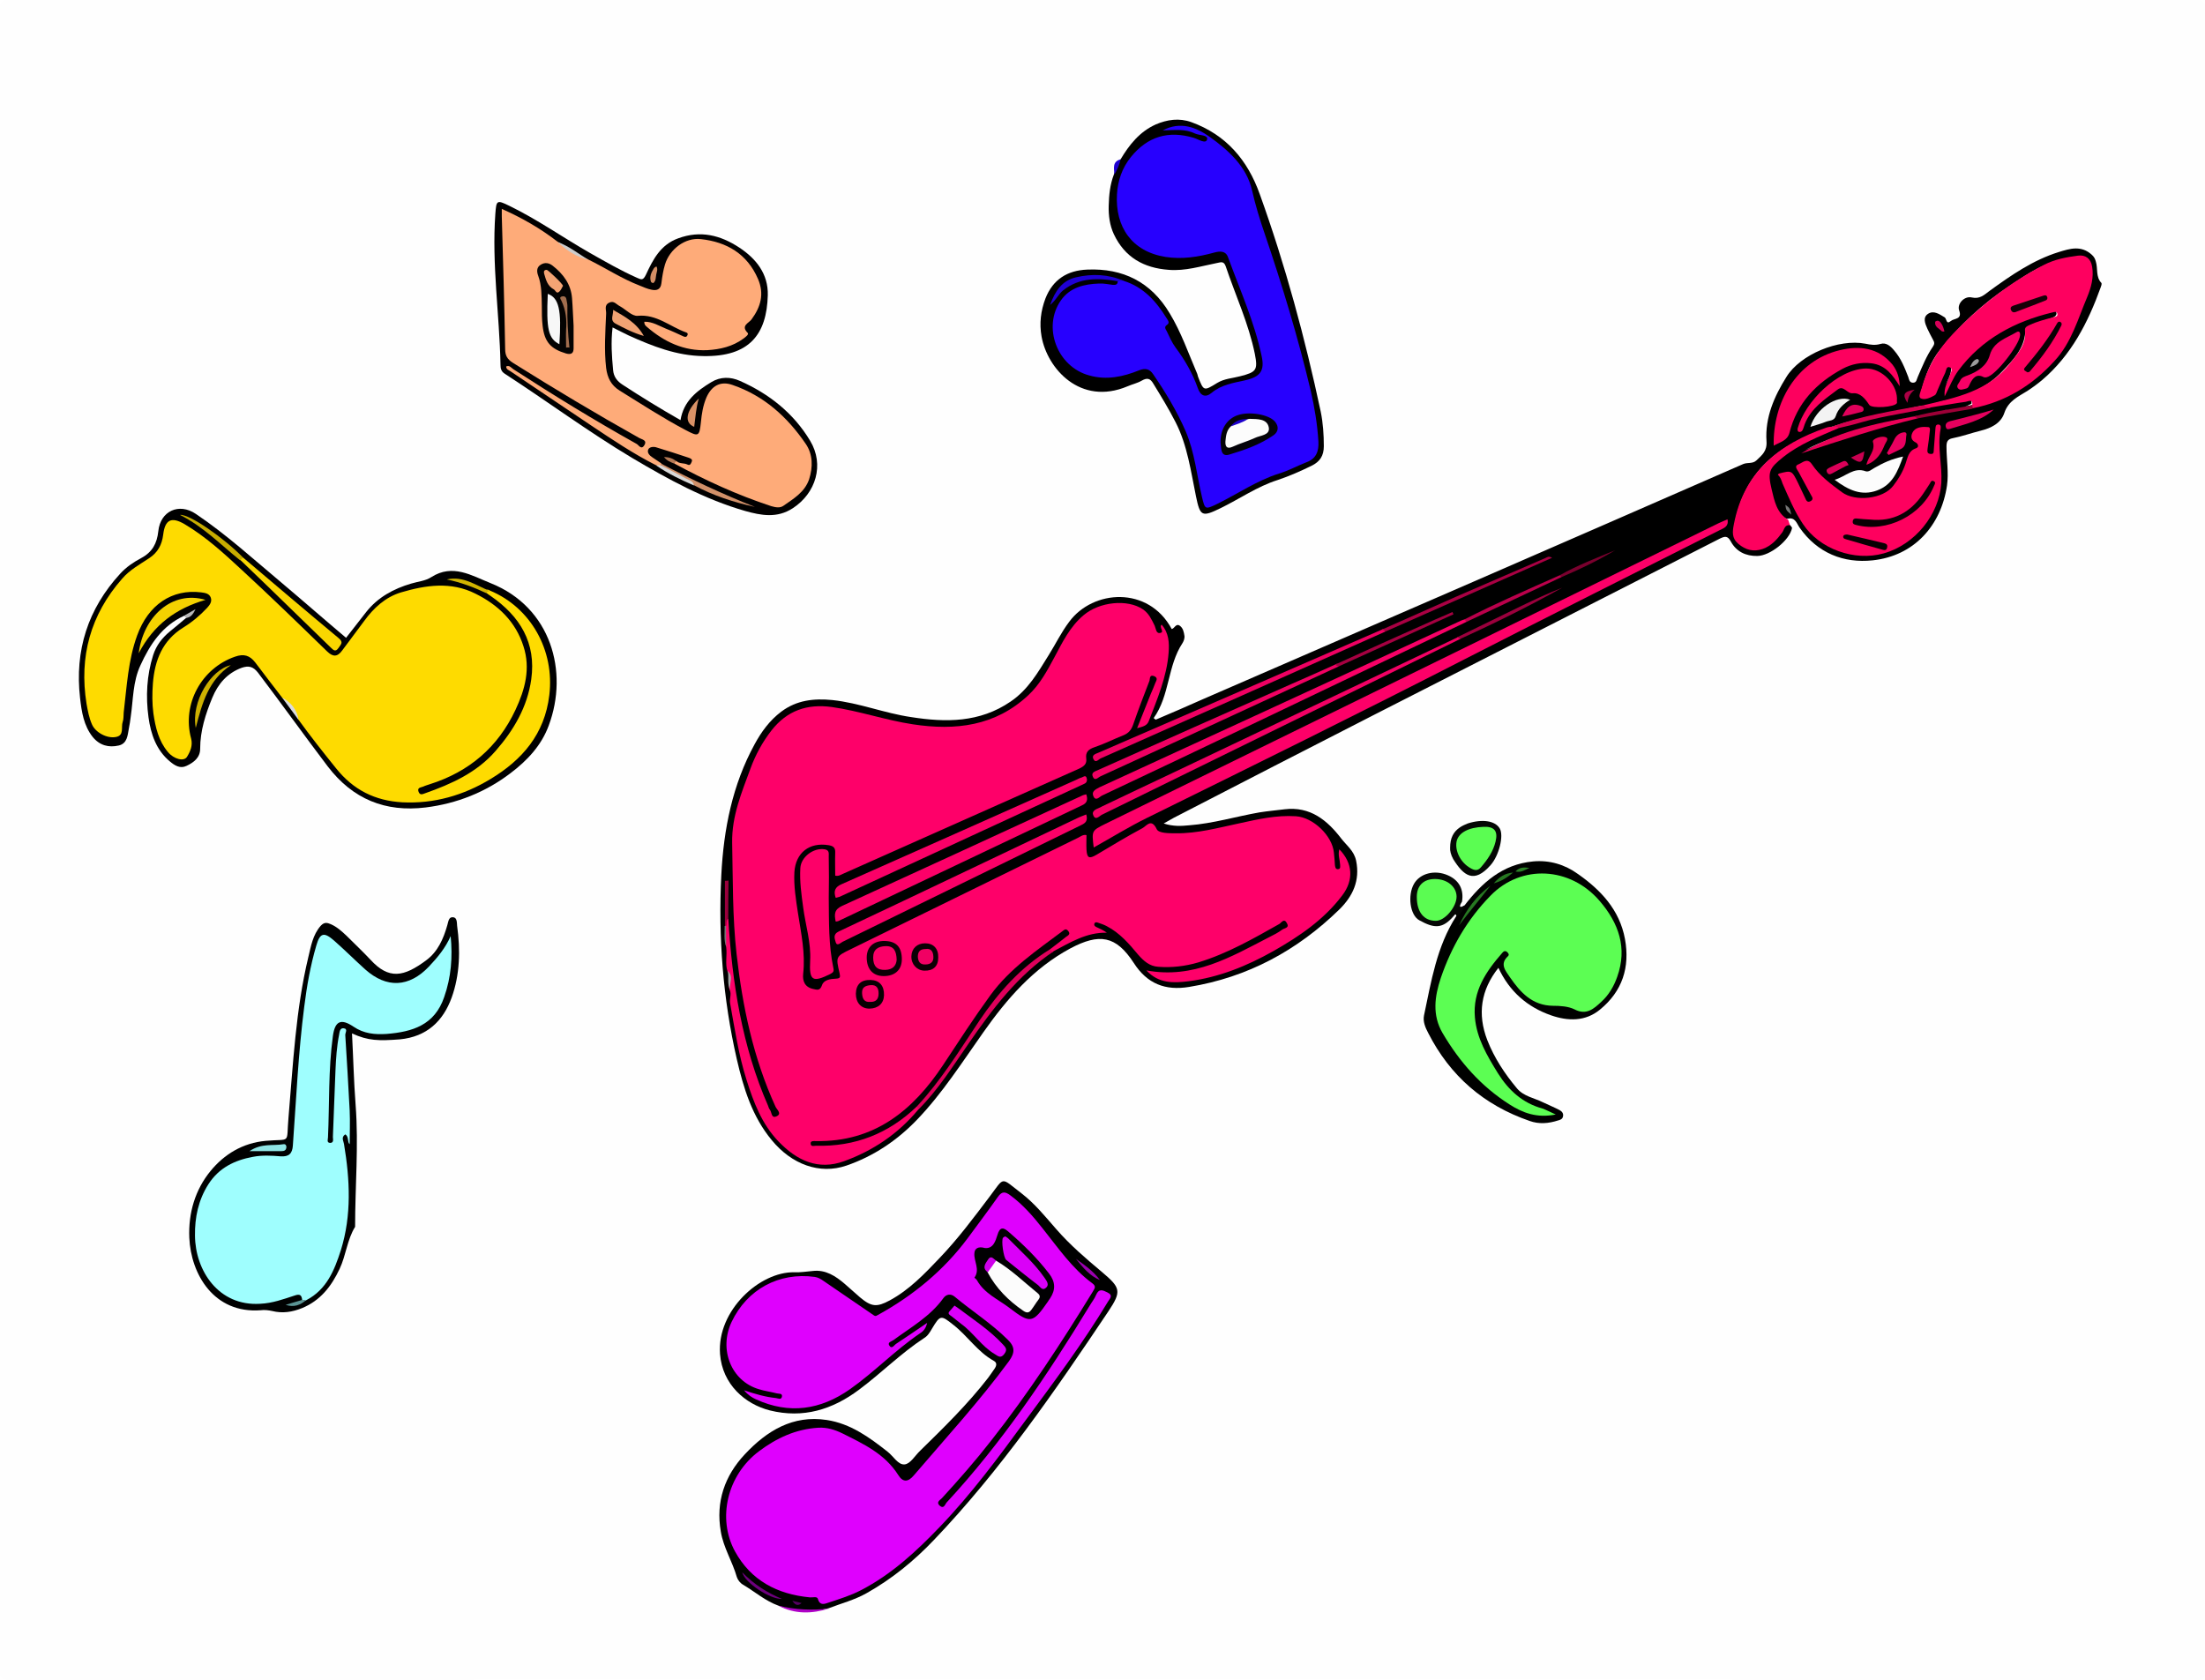 <?xml version="1.0" encoding="utf-8"?>
<!-- Generator: Adobe Illustrator 18.0.0, SVG Export Plug-In . SVG Version: 6.00 Build 0)  -->
<!DOCTYPE svg PUBLIC "-//W3C//DTD SVG 1.1//EN" "http://www.w3.org/Graphics/SVG/1.1/DTD/svg11.dtd">
<svg version="1.1" id="guitar1" xmlns="http://www.w3.org/2000/svg" xmlns:xlink="http://www.w3.org/1999/xlink" x="0px" y="0px"
	 viewBox="0 0 853.8 650.5" enable-background="new 0 0 853.8 650.5" xml:space="preserve">
<style>
	#guitar1:hover {
	fill:yellow;
	}

</style>

<g>
	<path fill="#FEFEFE" d="M427,650.4c-141.1,0-282.3,0-423.4,0.1c-3.1,0-3.6-0.7-3.6-3.7C0.1,432.4,0.1,218.1,0,3.7
		C0,0.7,0.5,0,3.6,0C285.7,0.1,567.9,0.1,850,0c3.3,0,3.8,0.8,3.8,3.9c-0.1,214.4-0.1,428.8,0,643.1c0,2.7-0.5,3.5-3.4,3.5
		C709.2,650.4,568.1,650.4,427,650.4z"/>
	<path d="M693.1,203.3c0.3,0.4,0.8,0.9,0.8,1.2c-1,4.8-8.5,10.7-13.4,10.8c-4.5,0.1-8.2-1.7-10.3-5.6c-1.3-2.4-2.4-2-4.3-1.1
		c-44.5,22.7-89.1,45.4-133.6,68.1c-26,13.3-51.9,26.6-77.8,40c-1.1,0.6-2.1,1.2-3.9,2.2c3.7,1.2,6.8,1,9.9,0.7
		c9.2-0.7,18.1-3.4,27.2-5c3.2-0.5,6.4-0.8,9.7-1.2c9.9-1.2,16.5,4.2,22,11.4c2.1,2.7,4.9,4.7,5.7,8.5c1.6,7.7-1.3,13.8-6.5,18.9
		c-16.3,15.9-35.5,26.3-58.2,30c-9.2,1.5-16.2-1.2-21.4-9.3c-6.9-10.6-13.3-11.6-24.6-5.6c-14.3,7.7-24.5,19.5-33.6,32.4
		c-8.2,11.6-15.9,23.7-25.8,34c-7.7,8-16.8,14.1-27.3,17.7c-10.3,3.5-21.1-0.4-28.9-9.9c-7.6-9.2-10.9-20.1-13.5-31.3
		c-5.4-23.5-7.2-47.4-6-71.4c0.9-17.7,4.3-34.9,12.9-50.6c2.6-4.8,5.8-9.2,10.3-12.6c6-4.5,12.7-5.2,19.8-4.5
		c10.4,1.1,20.2,5.1,30.5,6.6c13.4,2.1,26.5,2.2,38.5-6c6.8-4.6,10.6-11.3,14.7-17.9c2.7-4.3,4.9-8.9,8-13
		c9.2-12.5,30.7-14,39.7,2.8c1.1-0.2,1.6-2.3,3.1-1.3c1.3,0.9,1.6,2.5,1.8,3.8c0.2,0.9-0.2,2.1-0.7,2.9c-5.9,8.9-4.9,20.3-11.2,29.1
		c0.3,0.2,0.5,0.4,0.8,0.6c6.1-2.6,12.2-5.2,18.2-7.9c69.8-30.3,139.6-60.6,209.3-91.1c1.7-0.7,3.6,0,5.1-1.4
		c2.2-2.1,4.2-3.6,3.9-7.5c-0.6-9.1,3-17.3,7.7-24.8c5.4-8.8,20.3-14.9,30.6-12.9c1.9,0.4,3.8,0.7,5.8,0.1c2.3-0.7,4,0.9,5.4,2.6
		c2.6,3,4,6.6,5.4,10.2c0.3,0.9,0.4,2.1,1.7,2.2c1.6,0.1,1.5-1.3,2-2.3c1.7-3.9,3.3-8,5.8-11.6c0.7-1,0.7-1.7,0.1-2.7
		c-0.8-1.4-1.5-2.9-2.2-4.3c-0.9-2-1.9-4.4,0.3-5.8c2.2-1.4,4.4,0.2,6.4,1.4c0.8,0.5,0.5,3,2.4,1.4c1.3-1.1,4.5-0.5,3.2-4.1
		c-0.9-2.6,2.1-5.7,4.9-5c3.1,0.7,4.8-1,6.8-2.5c8.4-6.1,16.9-12,26.9-15.1c4.2-1.3,8.6-2.7,12.7,1c0.9,0.8,1.3,1.5,1.6,2.6
		c0.9,2.8-0.1,6,2.2,8.4c0.2,0.3-0.1,1.2-0.3,1.7c-4.9,13.6-11.4,26.3-22.7,35.9c-1.8,1.5-3.7,2.9-5.7,4.2c-3.5,2.2-7.3,3.8-8.9,8.5
		c-1.3,4-5.1,5.9-9.2,6.9c-3.6,0.9-7.2,2.2-10.8,2.9c-2.1,0.4-2.4,1.5-2.4,3.3c0,5,0.9,10,0.2,15c-2.3,15.6-12.8,27.3-28.8,29
		c-11.2,1.2-21.4-2.8-28.3-12.7c-1.1-1.6-1.7-4.2-4.7-3.4c-3.2-0.5-5-2.8-5.9-5.6c-1.2-3.9-1.7-8-2.5-12.1c-0.4-2.1,1.1-3.2,2.3-4.4
		c5.7-5.2,12.3-9,19.4-11.9c2.1-0.8,4.2-1.7,6.3-2.3c11.1-3.4,22.4-5.7,33.9-7.5c0.8-0.1,1.4-0.4,2.1-0.6c4.1-0.9,8.2-1.8,12.4-2.3
		c1.5-0.2,3.5-0.7,3.3,2.1c-3.6,2.2-7.8,1.8-11.7,2.8c-3.5,0.9-7.2,1.5-10.8,2.1c-14.6,3.4-29.3,6.6-41.8,13
		c13.2-5.8,28.1-9.9,43.2-13.3c6.7-1.3,13.5-2.6,20.2-3.8c14.4-3.2,26.5-10.3,34.6-22.6c5.5-8.3,9.6-17.5,11.3-27.5
		c1-5.6-1-7.4-6.8-6.9c-9.2,0.8-16.4,5.9-23.6,10.7c-10.3,6.8-19.2,15.1-26.9,24.8c-3.5,4.4-5.4,9.6-6.9,14.9
		c-0.2,0.7-0.7,1.5,0.1,2.1c0.8,0.6,1.7,0.1,2.4-0.4c1.9-1.1,2.4-3.1,3.3-4.9c0.8-1.6,1.2-3.3,2.2-4.8c0.5-0.8,1.2-1.8,2.3-1.3
		c1.1,0.5,1.1,1.6,0.9,2.6c-0.2,1.9-1.3,3.4-2,5.1c7.4-14.6,19.7-23,34.9-27.7c1.8-0.6,3.6-1.2,5.4-1.4c1-0.1,2.1-0.1,2.5,1.1
		c0.4,1.3-0.7,1.8-1.6,2.2c-2.4,1-5,1.5-7.5,2.5c-1.4,0.6-2.8,1.2-2.9,3.1c-0.5,6.5-4.8,10.8-8.9,15.1c-6.1,6.5-13.9,9.6-22.3,11.4
		c-3,0.6-6,1.8-9.1,2c-11.6,2.3-23.2,4.3-34.4,8c-9.1,3-17.7,6.7-24.9,13.3c-7.8,7.2-11.7,16.3-13.3,26.5c-0.6,4.2,4.6,7.6,9.3,6.4
		c3.4-0.9,5.8-3.2,7.8-6C690.1,204.6,690.7,202.4,693.1,203.3z"/>
	<path d="M301.4,621.8c-5-1.8-9-5.3-13.5-8c-1.3-0.7-2.2-1.9-2.6-3.1c-1.7-6-5.2-11.4-6.2-17.6c-2-11.5,1.5-21.6,9.3-29.9
		c8.5-9.1,18.6-15.3,31.7-13.3c9.2,1.4,16.5,6.7,23.6,12.3c2.2,1.7,4.1,5.2,6.6,4.9c2.2-0.2,4-3.4,6-5.3c9.2-9,18.4-18,26.3-28.2
		c0.9-1.2,1.7-2.4,2.6-3.7c0.7-1.1,0.9-2.2-0.4-2.9c-6.3-3.5-10.1-9.6-15.6-13.9c-4.9-3.9-5.1-3.9-8.3,1.4c-0.8,1.4-1.7,2.9-3.1,3.7
		c-9,5.9-16.6,13.6-25.2,20c-10.3,7.7-21.6,11.2-34.5,8c-9.5-2.4-18.4-10-19.3-21.9c-1.2-16.8,15.4-31.9,28.8-31.6
		c2.4,0.1,4.7-0.3,7.1-0.5c5-0.6,8.9,2,12.4,5c2,1.7,3.9,3.5,5.9,5.2c4.4,3.7,6.5,3.9,11.5,1.2c7.6-4.1,13.5-10.3,19.3-16.4
		c7.1-7.4,13.2-15.6,19.4-23.8c5.9-7.8,4.1-7.6,12.3-1.3c5.2,4,9.3,9.1,13.5,13.9c5.4,6.2,11.5,11.4,17.7,16.6
		c7.2,6.1,7.7,7.4,2.5,15.2c-20.7,30.9-41.8,61.6-67.6,88.6c-7.7,8.1-16.3,15.1-26.1,20.6c-4.6,2.6-9.7,3.9-14.6,5.8
		C314.4,624.4,307.8,624.4,301.4,621.8z"/>
	<path d="M71.2,238.5c-8.4,3.9-13.1,11-16.8,19.1c-3,6.4-2.8,13.4-3.8,20.1c-0.2,1.5-0.4,3-0.7,4.4c-0.5,2.7-0.6,5.8-3.9,6.6
		c-3.9,0.9-7.4,0-10.1-3.3c-3.5-4.4-4.3-9.8-4.9-15.1c-2.1-18.4,3-34.5,15.6-48.2c2.3-2.5,5.1-4.4,8.1-6c4.3-2.3,6.1-5.7,6.6-10.4
		c0.8-7.8,8-11.1,14.5-6.7c11.9,8,22.5,17.7,33.5,26.9c8.3,7,16.4,14.1,24.7,21.1c2.7-3.5,5.2-6.7,7.8-10c4.5-5.7,10.6-9,17.4-11
		c2.6-0.8,5.5-1,7.8-2.5c8.3-5.3,15.6-0.6,22.9,2.3c23.6,9.4,30.3,34.4,22.6,55.1c-2.8,7.7-8.3,13.6-14.8,18.5
		c-9.7,7.4-20.8,11.8-32.9,13.3c-15.6,1.9-28.2-3.2-37.9-15.9c-9.1-12-17.9-24.3-27-36.3c-1.9-2.4-3.6-2.8-6.3-1.9
		c-5.7,2.1-9.2,6.3-11.4,11.6c-2.6,6.3-4.7,12.8-4.7,19.8c0,3.4-2.5,5.3-5.3,6.6c-2.5,1.2-4.6-0.2-6.4-1.7
		c-5.3-4.4-7.4-10.6-8.3-17.1c-1.1-8.1-0.7-16.2,1.8-24.1c1.2-3.7,3.4-6.6,6.4-9.1c2.2-1.8,4.4-3.6,6.6-5.5c0.2-0.4,0.6-0.7,0.7-1.2
		C72.2,238.2,71.7,238.4,71.2,238.5z"/>
	<path fill="#010000" d="M237.2,126.8c-0.7,5.8-0.3,11.1,0.2,16.5c0.2,2.5,1.5,4.3,3.7,5.7c7.2,4.7,14.5,9.2,22.4,13.7
		c1.2-7.4,6.3-11.3,11.9-14.7c3.6-2.2,7.5-2.1,11.1-0.5c11.3,5,20.8,12.5,27.2,23.2c5.6,9.3,2.2,20.3-6.7,26.1
		c-6.1,4-12.3,2.8-18.4,1.1c-15.7-4.5-29.9-12.3-43.9-20.6c-16.9-10.1-32.8-21.9-49.3-32.6c-1.4-0.9-1.6-2.1-1.6-3.5
		c-0.4-19.5-3.4-38.8-2-58.4c0.4-5.2,0.5-5.5,5.4-3.1c10.9,5.3,20.8,12.3,31.3,18.3c6,3.4,11.9,6.8,18.2,9.6
		c1.6,0.7,2.3,1.1,3.4-1.2c2.7-5.8,5.6-11.6,12.5-14.1c8.7-3.2,16.4-1.2,23.7,3.6c6.5,4.3,11.2,10.2,11,18.4
		c-0.4,15.3-7.2,23.9-24.9,23.6c-10.3-0.1-19.7-3.8-29-8C241.4,128.9,239.5,128,237.2,126.8z"/>
	<path d="M433.9,61.7c3.4-5.7,7.4-10.7,13.6-13.5c4.4-1.9,9.1-2.6,13.8-0.9c13.5,4.9,21.8,14.7,26.5,27.9
		c9.9,27.5,17.5,55.6,23.6,84.2c0.9,4.4,1.2,8.9,1.2,13.4c0,3.7-1.5,6-4.8,7.6c-4.3,2.1-8.6,4-13.1,5.5c-7.9,2.5-14.7,7.3-22.1,10.9
		c-7.2,3.5-7.9,3.2-9.5-4.6c-2-9.7-3.3-19.7-7.9-28.7c-2.6-5.1-5.6-10-8.6-14.9c-1.2-2.1-2.4-2.4-4.5-1.2c-1.7,1-3.7,1.4-5.5,2.2
		c-18.3,7.7-31.1-6.9-33.3-19.3c-0.9-5.1-0.3-9.9,1.5-14.7c2.9-7.4,8.5-10.9,16.2-11.2c13.8-0.6,24.7,4.8,31.9,16.9
		c4.5,7.4,7.3,15.6,10.7,23.5c0.1,0.3,0.2,0.7,0.3,1.1c2.2,5.6,2.2,5.6,7.4,2.4c2.8-1.7,5.9-1.8,8.9-2.6c6.3-1.6,6.9-2.4,5.7-8.6
		c-2.4-11.8-7.5-22.7-11.3-34c-0.8-2.3-2.2-1.4-3.6-1.2c-6.1,1.2-12,3.1-18.4,2.6c-9.8-0.7-17.1-4.9-21.3-13.8
		c-1.6-3.4-2.1-7.3-2-11c0.1-4.1,0.5-8.2,2-12.1C432.1,65.5,432,63.2,433.9,61.7z"/>
	<path fill="#000101" d="M136.3,400.2c0.5,9.5,0.7,18.6,1.4,27.7c1.2,15.7-0.2,31.5-0.2,47.2c-3.1,5-3.5,11-6,16.3
		c-3.2,6.8-7.5,12.3-14.6,15.2c-3.7,1.5-7.5,2.1-11.5,1.1c-1.4-0.3-3-0.5-4.4-0.3c-18.2,1.4-27.1-14-27.7-28.1
		c-0.4-9.6,2.3-18.6,8.2-25.8c5.3-6.5,12.5-10.9,21.4-11.7c10-0.9,7.9,1.5,8.8-8.9c1.8-20.9,2.8-41.9,7.7-62.3
		c1-4.1,1.7-8.6,4.8-12.1c1.4-1.5,2.5-1.2,3.9-0.6c2.3,1,4.2,2.7,6,4.4c3.1,3.1,6.3,6.1,9.3,9.3c7.2,7.9,13,6.7,21.6,0.3
		c4.5-3.3,6.7-8.3,8.2-13.6c0.4-1.3,0.5-3.2,2.1-3.1c1.7,0,1.6,2,1.7,3.3c1.3,9.4,1.1,18.9-2.1,27.8c-3.3,9.1-9.6,15.2-20.1,16.2
		C146.7,403.1,142.6,403.1,136.3,400.2z"/>
	<path fill="#000100" d="M567.1,350.6c6.8-8.8,14.7-15.9,26.5-17c6.4-0.6,12.3,1.2,17.3,4.8c8.9,6.2,16.2,13.9,18.3,25.2
		c2,11-1,20.3-9.7,27.4c-5.6,4.6-12.3,4.5-18.9,2.2c-9.2-3.2-16.1-9.2-20.4-18.4c-6.8,8.6-8.2,17.9-4.3,28
		c2.7,6.9,6.8,13.1,11.5,18.7c2.6,3.1,6.7,3.7,10.1,5.4c2.1,1,4.3,1.9,6.4,3c0.9,0.5,1.6,1.3,1.3,2.5c-0.2,1-1.1,1.3-1.9,1.5
		c-3.7,1.2-7.4,1.5-11,0.2c-17.7-6.1-30.8-17.4-39.3-34.1c-1.1-2.1-2.1-4.4-1.6-6.8c2.8-13.2,4.9-26.6,12.4-38.3
		C564.9,353.3,565.7,351.8,567.1,350.6z"/>
	<path fill="#FD005E" d="M711.9,165.8c-7.4,3.2-15,6.1-21.4,11.2c-5.5,4.4-6.1,5.7-4.5,12.5c1.1,4.5,1.9,9.1,6.4,11.8
		c0.2,0.7,0.5,1.4,0.7,2.1c-2.1-0.3-2.2,1.7-3,2.8c-2,2.7-4.2,5.2-7.6,6.4c-3.5,1.2-6.6,0.4-9.4-2c-2.6-2.2-2.3-4.7-1.7-7.7
		c3.9-20.2,17.5-31,35.8-37.3c0.8-0.3,1.7-0.3,2.6-0.4C710.7,164.8,711.7,164.1,711.9,165.8z"/>
	<path fill="#050805" d="M567.1,350.6c-0.5,1.7-1.3,3.3-3,4.3c-0.5-1-0.5-1-1.1-0.3c-4.4,5.2-7.6,5-13.4,1.8
		c-3.7-2-4.6-9.7-2.1-14.1c2.3-4.1,8.1-5.6,13.2-3.3c4.3,1.9,6.2,5.5,5.4,10.2C565.9,349.5,564,352.4,567.1,350.6z"/>
	<path fill="#040704" d="M561.5,328.3c0-3.8,1.3-6.2,3.8-7.9c0.9-0.6,2-1.1,3-1.5c5.6-1.8,10.6-1.1,12.4,1.9
		c1.7,2.8-0.3,10.6-3.5,14.2c-6.5,7.4-10.5,4.1-14.5-2.3C561.8,331.1,561.4,329.4,561.5,328.3z"/>
	<path fill="#AE00C6" d="M301.4,621.8c6.5,1.6,13.1,1.9,19.7,1.1C314.4,625,307.8,625.2,301.4,621.8z"/>
	<path fill="#1E00D0" d="M433.9,61.7c-0.4,2.1-1.3,4-2.4,5.9C431.4,65.2,430.6,62.6,433.9,61.7z"/>
	<path fill="#B8B8B8" d="M71.2,238.5c1.2-0.7,2.4-1.4,4.5-2.6c-1.1,2.4-2.1,3.2-3.6,3.4C71.8,239,71.5,238.8,71.2,238.5z"/>
	<path fill="#FE0069" d="M282,355.7c1.5,24.9,5.3,49.4,15.4,72.5c0.2,0.5,0.3,1,0.6,1.4c0.9,0.9,0.5,3.7,2.7,2.7
		c2.2-1,0.1-2.6-0.4-3.7c-8.6-18.8-12.8-38.8-15.1-59.2c-1.6-14.3-1.4-28.7-1.7-43c-0.2-10.4,3.7-19.5,7.1-28.8
		c1.9-5.2,4.6-10.2,8.1-14.7c6.1-7.8,13.9-10.4,23.4-9.1c10.6,1.5,20.8,5.1,31.4,6.7c16.5,2.5,31.9,0.7,44.7-11.3
		c4.5-4.2,7.3-9.5,10.1-14.7c3.1-5.8,6-11.8,11.2-16.2c6.2-5.3,17.1-6.4,23.1-2.3c2.3,1.6,3.3,3.9,4.5,6.3c0.5,1.1,0.5,3.2,2.2,2.8
		c1.8-0.4-0.7-2.2,0.5-3.2c2.8,3.2,3,7.1,2.7,10.9c-0.7,9.3-4.4,17.9-7.7,26.5c-0.7,1.8-2.3,2.1-4.5,2.7c1.9-4.7,3.6-9,5.3-13.3
		c0.6-1.4,1.2-2.7,1.7-4.1c0.4-1,1.3-2.1-0.5-2.8c-1.7-0.6-1.5,1-1.7,1.8c-2.2,5.7-4.4,11.4-6.4,17.2c-0.7,1.9-1.7,3.1-3.6,3.9
		c-3.8,1.5-7.5,3.4-11.4,4.7c-2.3,0.8-3.4,1.9-3.1,4.3c0.3,2.1-0.8,3-2.6,3.9c-30.6,13.6-61.1,27.2-91.6,40.8c-0.9,0.4-1.7,1-3,0.7
		c0-2.9-0.1-5.9,0-8.9c0.1-2-0.8-2.6-2.6-2.9c-7.4-1.2-12.7,2.9-13.2,10.4c-0.3,5.4,0.6,10.7,1.4,16c1.2,7.8,2.9,15.4,2,23.4
		c-0.3,2.8,0.6,5.2,3.9,5.9c1.5,0.3,2.6,0.8,3.4-1.5c0.7-2.1,3.3-2.4,5.4-2.5c1.7-0.1,1.7-0.6,1.4-2.1c-1.5-6.4-1.5-6.5,4.3-9.3
		c29.3-14.4,58.7-28.8,88.1-43.2c1-0.5,1.9-1.3,3.2-1c0,1.9-0.1,3.7,0,5.6c0.2,3.3,1,3.7,3.9,2c5.9-3.5,11.8-7.1,17.8-10.3
		c1.5-0.8,3.4-4,5.5,0.4c0.7,1.6,4.7,1.6,7.4,1.6c8.3,0.1,16.3-2.1,24.3-3.8c7.3-1.6,14.6-3.3,22.2-2.8c6.6,0.4,14.1,7.5,14.7,14.1
		c0.2,1.6,0.3,3.2,0.4,4.8c0.1,0.7,0.2,1.7,1.2,1.6c1.1-0.1,0.8-1.1,0.8-1.8c-0.1-1.9-0.9-3.8-0.3-5.9c5.2,5.3,5.7,11.9,1.1,17.9
		c-7.1,9.4-16.6,15.8-26.6,21.5c-10.3,5.8-21.1,10.2-32.9,11.7c-5.7,0.7-11.5,1-16.3-4.2c18.2,3.4,32.7-5.2,47.4-12.8
		c1.8-0.9,3.6-1.8,5.2-3c0.8-0.6,2.9-0.6,1.8-2.5c-1.1-2.1-2.2-0.1-2.9,0.3c-10.1,5.7-20.2,11.5-31.4,14.9
		c-5.1,1.5-10.3,2.1-15.5,1.7c-3.4-0.2-5.7-2.3-7.8-4.7c-3.5-4.2-7.1-8.4-12.1-11c-1.1-0.6-2.3-1-3.5-1.4c-0.5-0.2-1.1-0.2-1.3,0.3
		c-0.3,0.7,0.1,1.1,0.7,1.4c1.3,0.6,2.7,1.2,4.1,2.2c-7.9-0.2-14.2,3.8-20.7,7.2c-0.8,0.7-1.3,0.3-1.7-0.5c-0.1-1.8,1.5-2.5,2.6-3.4
		c1-0.9,2.2-1.5,3.4-3.1c-13.9,9.1-25.5,19.5-34.2,33c-6.4,9.8-12.5,19.9-20.1,29c-10.4,12.6-23.8,19.1-40.1,19.4
		c-0.4,0-0.7-0.1-1,0.1c13.7,0,25.8-4.3,36-13.9c0.6-0.5,1.2-0.9,2-0.8c0.8,0.4,1.3,0.8,0.6,1.7c-7.7,9.2-17.3,15.7-28.6,19.8
		c-10,3.6-18.2-0.2-25.4-7.7c-6.4-6.7-9.6-15.1-12.3-23.7c-3.1-9.7-4.6-19.8-6.4-29.8c-0.3-1.7,0.6-3.4-0.1-5c-1-2.3,0.8-5-0.9-7.3
		c-1-3-0.1-6.2-0.5-9.3c-0.6-2.6-0.1-5.2-0.3-7.8C281.4,357.9,280.1,356.3,282,355.7z"/>
	<path fill="#FE005F" d="M763.7,156.8c0.2-2.4-1.5-1.4-2.5-1.2c-4.4,0.6-8.7,1.4-13.1,2.1c-1.1,0.1-2.5,1.2-3.1-0.8
		c12.4-2.9,25-5.4,33.4-16.3c2.9-3.7,6.3-7.3,5.7-12.5c-0.2-1.5,0.9-1.8,1.9-2.3c2.8-1.3,5.9-2.1,8.9-2.9c0.7-0.2,2.1-0.2,1.7-1.5
		c-0.3-1-1.3-0.5-1.9-0.4c-14.6,3.5-27.3,10.3-36.4,22.5c-2,2.7-3.3,6.1-5.3,10c-0.4-3.7,1.4-5.8,2-8.2c0.3-1,1.4-2.4,0.1-3
		c-1.5-0.7-1.5,1.2-1.9,2.1c-1.1,2.2-2,4.6-3,6.8c-0.3,0.7-0.5,1.6-1.1,1.9c-1.6,0.9-3.7,1.9-5.3,1.2c-1.2-0.6-0.1-2.6,0.3-4
		c2.2-8,6.3-14.9,12-20.9c10.4-10.8,22-19.9,35.3-26.8c4.2-2.2,8.7-3,13.2-3.6c2.9-0.4,5,1.1,5.5,4.3c0.7,4.1-0.4,8.1-1.9,11.7
		c-3.6,8.5-6.1,17.7-12.6,24.7c-8.6,9.5-19,15.9-31.7,18.4C763.2,157.8,763.2,157.3,763.7,156.8z"/>
	<path fill="#FE005E" d="M688.4,183.9c0.3-0.3,0.3-0.5,0.4-0.5c5-1.3,5-1.3,7.5,3.8c0.9,1.9,1.8,3.8,2.7,5.7c0.4,1,0.9,1.9,2.2,1.1
		c1.1-0.7,0.5-1.5,0.1-2.2c-1.6-3-3.2-5.9-4.8-8.9c-0.5-1-2-2.4-0.1-3.1c1.6-0.6,3.4-2.7,5.2,0c3,4.5,7.3,7.6,11.6,10.8
		c5.1,3.8,16,2.7,19.9-2.5c2-2.6,3.7-5.4,4.7-8.4c0.9-2.5,1.1-5.1,4.1-6.1c1.4-0.5,0.7-1.9-0.2-2.3c-2.6-1.3-1.4-3.7-0.6-4.6
		c1.3-1.4,3.6-1.5,5.6-1.3c0.8,0.1,0.6,1.2,0.5,1.9c-0.2,2.1-0.5,4.2-0.8,6.3c-0.1,1-0.4,2.1,1.2,2.2c1.4,0.1,1.1-1,1.2-1.8
		c0.2-2.6,0.4-5.2,0.6-7.8c0.1-0.9,0-1.9,1.3-1.8c1,0.2,0.8,1.2,0.7,1.8c-1.3,7,0.7,13.9,0.3,20.8c-0.8,12.3-10.2,23.9-22.3,27.3
		c-11.4,3.2-24.9-1.7-31.3-11.4c-3.3-4.9-5.5-10.3-7.9-15.7C689.8,186,689.4,184.7,688.4,183.9z"/>
	<path fill="#FD0068" d="M423.5,328.2c-0.8-6.5-0.8-6.5,4.4-9.1c79.2-38.8,158.4-77.7,237.6-116.5c1.1-0.5,2.2-1,3.4-1.5
		c0.6,2.8-1.4,3.4-3,4.2c-32.9,16.6-65.8,33.1-98.6,49.9c-40.9,21-82.1,41.3-123.3,61.6C437.1,320.2,430.5,324.3,423.5,328.2z"/>
	<path fill="#FD0068" d="M320.9,347.7c0.1,9.1-0.1,18.2,1.8,27.2c0.3,1.3-0.1,1.7-1.2,2.3c-6.9,3.4-8.2,2.6-7.8-5.1
		c0.4-7.1-1.8-13.8-2.7-20.7c-0.7-5.1-1.4-10.1-1.1-15.2c0.2-4.3,5.1-8,9.4-7.3c1.9,0.3,1.6,1.6,1.6,2.8
		C321,337,321,342.3,320.9,347.7z"/>
	<path fill="#FC0068" d="M323.6,356.9c-0.6-2.8-0.6-4.7,2.5-6.1c30.9-14.1,61.8-28.4,92.7-42.6c0.5-0.3,1.1-0.4,1.8-0.6
		c0.7,2,0.4,3.4-1.7,4.3c-31.4,14.9-62.8,29.9-94.3,44.8C324.4,356.8,324.1,356.8,323.6,356.9z"/>
	<path fill="#FD005E" d="M735.6,149.6c-2.7-4.3-5.4-8.2-10.9-8.9c-4-0.5-7.8,0.3-11.2,2.1c-10.2,5.5-17.7,13.3-20.6,24.8
		c-0.8,3.1-3.7,3.6-6.1,5c-0.4-16.5,8.6-32.9,25.6-37c7.5-1.8,14.9-1.1,20.4,5.6C734.8,143.8,735.5,146.6,735.6,149.6z"/>
	<path fill="#FB0067" d="M420.6,315.4c0.7,2.4-0.2,3.3-1.9,4.1c-30.8,15-61.6,30.2-92.4,45.2c-0.8,0.4-2.2,1.9-2.7,0.2
		c-0.3-1.2-1.3-3,1.2-4.2c30.8-14.5,61.5-29.2,92.2-43.8C418.2,316.3,419.4,315.9,420.6,315.4z"/>
	<path fill="#F80066" d="M567.9,240.8c-27,12.9-54,25.8-81,38.7c-20,9.6-40.1,19.1-60.2,28.6c-1,0.5-2.4,2.3-3.3,0.3
		c-0.9-1.9,0.8-2.7,2.3-3.5c19.9-9.2,39.9-18.3,59.8-27.5c26.7-12.3,53.4-24.6,80.1-37c0.5-0.2,0.9-0.4,1.4-0.5
		C567.8,239.7,568,240.1,567.9,240.8z"/>
	<path fill="#FB0067" d="M323.6,347.7c-0.9-2.6-0.3-4.2,2.3-5.3c30.3-13.4,60.5-26.9,90.8-40.4c0.7-0.3,1.3-0.7,2.1-0.9
		c0.6-0.2,1.5-1,1.9,0c0.3,0.7,0.3,1.8-0.6,2.3c-0.5,0.3-1.1,0.5-1.7,0.8c-31.1,14.4-62.2,28.7-93.3,43.1
		C324.6,347.5,324.1,347.5,323.6,347.7z"/>
	<path fill="#F30064" d="M565.5,247.4c-46.3,22.7-92.5,45.4-138.8,68.1c-1,0.5-2.4,2.3-3.3,0.4c-0.9-1.8,0.9-2.5,2.3-3.1
		c0.3-0.1,0.7-0.3,1-0.5c9.1-4.3,18.2-8.7,27.4-13c36.7-17.5,73.4-34.9,110.1-52.4C564.9,246.4,565.5,246.3,565.5,247.4z"/>
	<path fill="#FD005E" d="M722.5,142.7c6.4-0.1,12.6,6.5,12,12.7c0,0.2,0.1,0.5,0,0.7c-0.8,1.6-9.7,2.2-10.7,0.7
		c-1.6-2.4-3.5-4.8-6.4-4.5c-2.3,0.2-3.5-3.3-5.9-1.4c-5,3.8-10.3,7.2-12.7,13.4c-0.3,0.8-0.5,1.7-0.9,2.4c-0.3,0.5-1.1,0.8-1.6,0.4
		c-0.3-0.2-0.3-0.9-0.2-1.3C699,155.5,711.5,143,722.5,142.7z"/>
	<path fill="#EF0062" d="M536.4,244.6c-36.7,16.4-73.5,32.8-110.2,49.1c-0.8,0.3-1.9,2-2.8,0.3c-0.8-1.6,0.7-2,1.9-2.5
		c36.5-15.8,73.1-31.7,109.6-47.6C535.7,243.4,536.3,243.3,536.4,244.6z"/>
	<path fill="#F00062" d="M518.3,258.1c-30.8,14.2-61.5,28.5-92.3,42.6c-0.7,0.3-2,1.9-2.8,0.2c-0.9-1.9,1-2.2,2.2-2.8
		C450.2,287,475,276,499.8,265c5.7-2.5,11.4-5,17.1-7.6C517.7,256.9,518.4,256.8,518.3,258.1z"/>
	<path fill="#FCFCFC" d="M710.4,185.8c4.4-1.3,7.4-5,12-3.3c1.2,0.4,2.3-0.7,3.4-1.3c3.3-1.9,6.7-3.5,11.1-4.4
		c-2.1,5.8-4.1,10.9-10,13.1C720.8,192.2,715.7,189.8,710.4,185.8z"/>
	<path fill="#F90066" d="M768.2,146.1c-2.9-1.6-4.3,0.4-5.3,2.3c-0.5,0.9-0.6,1.9-1.7,2.1c-1,0.2-2.3,0.9-3.1-0.2
		c-0.7-1,0.4-1.8,0.8-2.7c0.6-1.5,1.9-1.8,3.2-2.3c3.8-1.5,7.2-3.6,8.4-7.9c1.5-5.1,6.3-6.4,10.2-8.7c0.9-0.6,1.6-0.3,1.5,1.1
		c-0.2,3.7-9.5,15.7-13,16.3C768.8,146.2,768.4,146.1,768.2,146.1z"/>
	<path fill="#DF005B" d="M355.6,429.7c-0.2-0.4-0.4-0.9-0.6-1.3c-0.8-1,0.1-1.6,0.6-2.2c7.5-7.9,13.2-17.1,19.3-26.1
		c4.7-7,9.5-14.1,15.2-20.3c4.1-4.5,9-8.2,14-11.7c0.7-0.5,1.5-0.9,2.5-0.5c0.3,0.6,0.8,0.7,1.4,0.8c-13.9,9.3-23.7,22.3-33,35.8
		C368.9,413,363.2,422.1,355.6,429.7z"/>
	<path fill="#A90043" d="M536.4,244.6c-0.3-0.6-0.9-0.6-1.5-0.7c9.8-4.3,19.5-8.7,29.3-13c11.4-5,22.8-9.8,34.2-14.8
		c0.7-0.3,1.2-0.9,2.6-0.1C579.2,225.7,557.8,235.1,536.4,244.6z"/>
	<path fill="#EB0057" d="M742.6,162c-15.3,3.7-30.3,8.7-45.2,13.6c13.4-8.3,28.4-11.6,43.7-14.3C741.8,161.1,742.7,160.6,742.6,162z
		"/>
	<path fill="#F3F3F3" d="M716.4,154.8c-2.6,1.6-4.7,3.5-5.6,6.4c-0.6,1.8-2.4,1.6-3.7,2.1c-1.9,0.8-4,1.3-6.1,2
		C703.1,158.4,711.1,152.8,716.4,154.8z"/>
	<path fill="#A50041" d="M518.3,258.1c-0.5-0.2-1-0.4-1.4-0.7c12.1-5.5,24.2-11,36.4-16.4c3-1.4,6.1-2.6,9.1-4
		c0.1,0.3,0.3,0.6,0.4,0.9C548,244.6,533.2,251.3,518.3,258.1z"/>
	<path fill="#9B003D" d="M565.5,247.4c-0.4-0.2-0.9-0.4-1.3-0.6c8.3-4,16.5-8.1,24.8-12.1c5.2-2.5,10.5-5,15.9-7.1
		C592,234.8,578.9,241.3,565.5,247.4z"/>
	<path fill="#BA004B" d="M567.9,240.8c-0.3-0.3-0.6-0.6-0.9-0.9c12.1-6.2,24.5-11.6,36.9-17.1c0.8-0.3,0.9,0,0.7,0.7
		C592.3,229.3,580.1,235,567.9,240.8z"/>
	<path fill="#D6004F" d="M745,156.9c0.8,1.1,2.1,0.4,3.1,0.8c-9,2.2-18.3,3.2-27.2,5.8c-3,0.9-6,1.6-9,2.3c-0.5-0.8-1.4-0.6-2.1-0.7
		C721.2,160.9,733.1,159.1,745,156.9z"/>
	<path fill="#E5005D" d="M772,158.6c-4.9,4.5-11.1,5.6-17,7.5c-1,0.3-1.4,0-1.6-0.9c-0.2-1.2,0.6-1.8,1.7-2.1
		c3.3-0.8,6.5-1.6,9.8-2.5C767.3,160,769.6,159.3,772,158.6z"/>
	<path fill="#E80056" d="M722.7,180c0.7-3.4,3.6-5.4,2.5-8.9c-0.3-1.1,3-2.3,4.6-1.9c2,0.4,0.4,2,0,3
		C728.5,175.4,726.9,178.4,722.7,180z"/>
	<path fill="#EA0060" d="M730.6,175.5c0.9-1.7,2-3.4,2.8-5.1c0.8-1.8,2.1-2.8,3.9-3c0.5-0.1,1,0.3,0.9,0.9c-0.4,2,0.2,4.4-2.2,5.6
		c-1.6,0.8-3.1,1.5-4.7,2.3C731.1,175.9,730.9,175.7,730.6,175.5z"/>
	<path fill="#9D0037" d="M742.6,162c-0.5-0.2-1-0.5-1.5-0.7c7.4-2.1,15.1-2.8,22.6-4.4c0,0.5,0.1,0.9,0.1,1.4
		C756.7,159.5,749.7,160.7,742.6,162z"/>
	<path fill="#7A002E" d="M604.6,223.5c-0.2-0.2-0.5-0.5-0.7-0.7c6.9-3.9,14.2-6.7,21.5-9.7C618.7,217.1,611.7,220.5,604.6,223.5z"/>
	<path fill="#9A003C" d="M282,355.7c-1,0.7-0.5,1.9-0.8,2.8c-0.1,0.4-0.3,0.4-0.5,0.1c0-5.8,0-11.7,0-17.5c0.5,0,0.9,0,1.4-0.1
		C282,345.9,282,350.8,282,355.7z"/>
	<path fill="#E0005B" d="M713.3,161.3c1.7-3.6,3.5-5.5,7.2-4.1c0.7,0.3,1.1,0.6,1.1,1.2c0.1,0.8-0.5,1.1-1.1,1.2
		C718.3,160.2,716.2,160.7,713.3,161.3z"/>
	<path fill="#DB0059" d="M715.8,180.1c-0.2,0.1-0.7,0.2-1.1,0.4c-1.8,0.9-3.5,1.9-5.2,2.8c-0.9,0.5-1.6,0.6-2.1-0.5
		c-0.4-1,0.3-1.3,1-1.7c1.8-0.9,3.6-1.7,5.4-2.5C714.4,178.4,715.1,178.5,715.8,180.1z"/>
	<path fill="#C90051" d="M716.7,177.2c1.8-0.8,3.4-1.6,5.2-2.4C721.3,179.5,720.5,179.8,716.7,177.2z"/>
	<path fill="#AD0045" d="M741.4,150.9c-2,1.6-2.6,3.2-2.8,5.1C736.5,152.8,737.1,151.6,741.4,150.9z"/>
	<path fill="#D80058" d="M752.9,128.4c-0.4,0-0.8,0-1-0.1c-1-1.1-2.8-1.6-2.6-3.6c0-0.2,0.6-0.5,0.9-0.5
		C751.2,124.1,752.4,125.9,752.9,128.4z"/>
	<path fill="#777777" d="M691.3,195.5c1.7,1.2,1.7,1.2,2.3,3.8C691.6,197.6,691.6,197.6,691.3,195.5z"/>
	<path fill="#767676" d="M280.6,358.6c0.2,0,0.4,0,0.5-0.1c0,2.7,0.1,5.5,0.1,8.2C280.2,364.1,280.6,361.3,280.6,358.6z"/>
	<path fill="#A7A7A7" d="M281.8,376c2.4,2.2,0.5,4.9,0.9,7.3C281.5,381,282.3,378.4,281.8,376z"/>
	<path fill="#9C9C9C" d="M762.8,142.2c0.8-1.8,1.5-2.9,2.9-3.2c0.1,0,0.6,0.5,0.6,0.7C765.9,141.1,764.7,141.5,762.8,142.2z"/>
	<path fill="#DF00FE" d="M359,512.3c-0.5,2.1-1.4,3.2-2.7,4c-9.6,6.5-17.7,15-27.2,21.7c-11.4,8-23.5,9.8-36.4,3.9
		c-1.5-0.7-2.9-1.5-4.6-3.5c4.5,1.5,8.3,2.6,12.3,3c0.9,0.1,2.2,0.9,2.4-0.7c0.1-1.2-1.3-0.9-2-1.1c-2.3-0.6-4.7-0.9-6.9-1.6
		c-10.7-3.1-15.7-15.4-10.6-26.1c6-12.6,18.3-19.3,32.2-17.4c1.3,0.2,2.3,0.8,3.3,1.5c6.5,4.5,13.1,8.9,19.6,13.4
		c0.8,0.5,1.1,0,1.6-0.2c13.6-7.5,25.4-17.2,34.7-29.7c3.9-5.3,7.9-10.6,11.7-16c1.6-2.3,2.9-2,4.8-0.6c4.9,3.6,8.8,8.1,12.5,12.8
		c6,7.5,11.4,15.5,19.3,21.3c1.6,1.2,0.8,2,0.2,3.1c-12.2,19.9-25,39.5-39.5,57.9c-6,7.7-12.4,15-19,22.2c-0.8,0.8-2.4,1.6-0.7,3
		c1.5,1.2,1.9-0.6,2.5-1.3c21.5-23.2,39-49.3,55.4-76.2c0.8-1.4,1.9-2.7,2.5-4.2c1.1-2.6,2.6-1.9,4.4-1c2.5,1.2,0.8,2.5,0.2,3.6
		c-9.7,16.1-20.9,31.1-32,46.1c-10.4,14.2-20.9,28.4-33.1,41.1c-9.1,9.5-18.7,18.4-30.5,24.5c-4,2.1-8.3,3.4-12.5,4.8
		c-1.3,0.4-3.4,1.5-4.2-1.4c-0.3-1.1-2-0.5-3.1-0.6c-12.6-1.2-22.8-6.5-29-17.8c-7-12.8-3-29.6,9.3-38.8c6.8-5.1,14.3-8.6,23-9.1
		c3.4-0.2,6.4,0.8,9.3,2.2c8.2,4.1,16.4,7.9,21.6,16.1c1.8,2.9,3.8,2.8,6,0.2c12.5-14.6,25.5-28.8,36.9-44.3
		c2.3-3.2,2.4-5.5-0.5-8.3c-6.3-6.3-13.8-11-20.6-16.7c-1.5-1.2-3.2-0.9-4.3,0.6c-5.1,7.1-12.6,11.3-19.4,16.3
		c-0.7,0.5-2.3,0.8-1.6,2c1,1.7,1.9-0.1,2.7-0.6C350.8,517.9,354.6,515.3,359,512.3z"/>
	<path fill="#DC00FA" d="M369.6,505.6c0.5,0.4,0.9,0.6,1.3,0.9c6,4.5,12.3,8.6,17.4,14.1c1.1,1.2,1.9,2,0.6,3.7
		c-1.4,1.9-2.4,0.9-3.7,0.1c-5.1-3-8.3-8.3-13-11.7c-1.3-1-2.5-2-3.8-3c-0.5-0.4-1.5-0.8-0.9-1.7
		C368.2,507.1,368.9,506.5,369.6,505.6z"/>
	<path fill="#6D007D" d="M302.8,619.2c-4.6,0.2-14.5-6.3-15.4-10.3C292.1,613.7,297.1,616.8,302.8,619.2z"/>
	<path fill="#9B00B0" d="M416.6,487.5c3.4,2.4,6.8,4.8,9.3,8.2C421.9,494.1,419.3,490.8,416.6,487.5z"/>
	<path fill="#550062" d="M306.8,619.9c1.2,0.3,2.4,0.6,3.6,0.9C308.7,622.3,307.6,621.2,306.8,619.9z"/>
	<path fill="#FEDB00" d="M109.2,270.1c-3.5-4.5-6.9-9-10.4-13.6c-2.1-2.7-4.4-3.4-7.8-2.2C78,258.8,70.4,272.7,74,286
		c0.7,2.7-0.3,5-1.6,7.1c-1.2,1.9-5.1,0.9-7.4-1.9c-3.6-4.3-4.8-9.5-5.6-14.9c-0.5-3.8-0.5-7.7-0.2-11.6c0.7-9,3.7-16.7,11.8-21.7
		c3.4-2.1,6.5-4.7,9.2-7.6c1-1.1,2-2.4,1.4-4c-0.6-1.6-2.2-1.8-3.7-2c-11.3-1.4-20.5,4.8-24.8,16.7c-3.5,9.6-4,19.8-5.2,29.8
		c-0.1,1.2,0,2.6-0.4,3.7c-0.7,2,0.7,5.2-2.6,5.8c-3.5,0.7-8-1.8-9.3-4.9c-1.1-2.5-1.6-5.2-2.1-8c-2.9-18.2,1.5-34.4,13.8-48.4
		c2.9-3.4,6.8-5.5,10.4-7.9c3.5-2.3,5-5.3,5.5-9.2c0.7-5.8,3.2-7,8.3-4c8.1,4.8,15,11.1,21.9,17.5c11.3,10.4,22.3,21.1,33.3,31.8
		c2.2,2.1,3.9,2.2,5.8-0.4c2.8-3.8,5.7-7.6,8.5-11.4c3.7-5.1,8.3-9.3,14.3-11.1c9.5-2.8,19.3-4.3,28.8,0.5
		c8.9,4.4,15.6,10.9,18.6,20.4c2.8,8.6,0.6,16.7-3.1,24.6c-6.8,14.5-18,24-33.2,28.8c-0.8,0.3-1.7,0.5-2.5,0.9
		c-0.9,0.4-2.5,0.3-1.8,2.1c0.6,1.4,1.6,0.8,2.5,0.5c10.2-3.6,20-8,27.3-16.4c7-8,12.3-17,13.8-27.7c2-14.2-4.4-24.5-15.7-32.3
		c-0.6-0.4-1.2-0.8-1.8-1.3c-0.1-1.3,0.6-1.4,1.5-0.8c15.9,6.6,25.1,23.2,23,40.5c-1.8,15.1-10.5,25.1-22.8,32.5
		c-10.4,6.3-21.8,9.6-34.1,9c-10.6-0.6-19-4.8-25.7-13.2c-5-6.2-9.9-12.4-14.6-18.9C114.2,275.4,111.9,272.6,109.2,270.1z"/>
	<path fill="#F9D600" d="M94.1,215.9c12.3,10.4,24.6,20.9,37,31.2c2.1,1.7,0.8,2.5,0,3.8c-1.3,1.9-2.1,0.7-3.2-0.3
		c-8.1-7.9-16.3-15.8-24.4-23.7c-3.5-3.4-7-6.7-10.5-10.1C92.8,216.1,93.2,215.8,94.1,215.9z"/>
	<path fill="#F4D200" d="M79.6,232.3c-11.4,3.3-20.1,9.6-25.9,20.7C55.5,238.8,66.5,228.5,79.6,232.3z"/>
	<path fill="#CEB100" d="M75.8,281.9c-1.9-10.3,6-22.7,13.6-24.3C80.8,263.3,78.3,272.1,75.8,281.9z"/>
	<path fill="#C7AC00" d="M94.1,215.9c-0.4,0.4-0.7,0.7-1.1,1.1c-7.5-6-14.2-13-23.3-17.6C73.3,199,86.7,208.3,94.1,215.9z"/>
	<path fill="#D1B400" d="M189.8,228.9c-0.6,0.1-1.2,0.2-1.5,0.8c-4.9-2.3-9.9-4.2-15.3-5.3C179.4,222.9,184.4,226.8,189.8,228.9z"/>
	<path fill="#DBDBDB" d="M109.2,270.1c3.5,1.9,5.8,4.7,6.4,8.7C113.5,275.9,111.3,273,109.2,270.1z"/>
	<path fill="#FEAB79" d="M253.9,180.1c-8.7-4.4-16.7-9.8-24.8-15.2c-10.5-7-20.9-14.1-31.4-21.1c-0.7-0.5-1.7-0.7-1.7-1.9
		c1.3-0.6,2,0.6,2.8,1.1c15.6,10.1,31.4,19.8,47.7,28.9c0.8,0.4,1.8,2.5,3,0.5c1.2-2-1-2.2-2-2.8c-16.6-9.3-32.8-19-48.9-29.1
		c-2.2-1.4-3-2.8-3-5.4c-0.3-17.1-0.8-34.2-1.3-51.3c0-0.8,0-1.7,0-2.9c7.9,3.5,15,7.6,21.6,12.7c3.9,2.4,7.6,5.1,11.9,6.9
		c6.7,3.3,12.9,7.4,19.9,10.1c1.5,0.6,3,1.3,4.6,1.6c1.9,0.4,3.5,0,3.8-2.5c0.3-2.5,0.7-5,1.4-7.3c1.8-5.9,7.8-10.5,13.9-9.8
		c10,1.1,17.9,5.7,22.1,15.4c2.5,5.8,1.1,10.8-2.5,15.7c-1,1.4-4.3,2.4-1.5,5.2c0.6,0.6-0.8,1.6-1.6,2.2c-4.2,3.1-9,4.2-14,4.5
		c-9.1,0.4-16.7-3.2-23.4-9c-0.6-0.5-1.1-1-1-2c3.1-0.1,5.7,1.6,8.4,2.7c2.3,0.9,4.6,2,6.8,3c0.7,0.3,1.2,0.2,1.5-0.5
		c0.3-0.7-0.2-1-0.6-1.1c-6.2-2.2-11.3-7.1-18.7-6.4c-2.2,0.2-4.6-2.5-7-3.8c-1.2-0.6-2.2-2.2-4-1.3c-2.1,1-1.1,2.8-1.2,4.3
		c-0.3,7-0.8,14,0,21c0.5,3.8,1.9,6.7,5.3,8.8c8.4,5.2,16.7,10.6,25.4,15.2c5.1,2.7,5.4,2.6,6-3c0.3-3.2,0.8-6.4,2.1-9.5
		c2-4.6,5.5-6.6,10.2-4.9c12.2,4.2,21.2,12.4,28.3,22.8c2.8,4.1,2.8,9,1.3,13.7c-1.7,5-6,7.5-10,10.3c-1.3,0.9-3,0.6-4.7,0.1
		c-13.1-4.3-25.5-10-37.5-16.5c-0.2-0.7,0-1.1,0.9-0.9c1.2,1.1,2.8,0.6,4.2,1.3c1,0.5,1.3-0.3,1.6-1c0.5-1-0.3-1.3-1-1.6
		c-4.2-1.4-8.5-2.8-12.8-4.1c-1.1-0.3-2.6-0.1-3,0.9c-0.5,1.2,0.5,2.3,1.6,3c1.1,0.8,2.3,1.5,3.4,2.3c0.3,0.4,0.2,0.7-0.2,0.9
		C255,180.6,254.5,180.3,253.9,180.1z"/>
	<path fill="#D19069" d="M255.9,180.2c0-0.2,0-0.5,0-0.7c11.9,6.2,24,11.9,36.4,16.8c-8.3-1.8-16.2-4.4-23.6-8.4
		c-3-2.5-6.9-3.6-10.2-5.6C257.5,181.7,255.9,181.9,255.9,180.2z"/>
	<path fill="#F0A273" d="M237.4,120c4.5,2.6,9,4.9,11.9,10.1c-4.2-1.2-7.6-3-11-4.8C236,124,237.6,121.9,237.4,120z"/>
	<path fill="#DA9267" d="M270.6,154.3c-1.1,3.6-1.3,7.3-1.8,11C264.8,163.7,265.6,159.1,270.6,154.3z"/>
	<path fill="#D8D8D8" d="M255.9,180.2c3.3,1.7,6.6,3.4,9.9,5.2c1.2,0.6,2.7,0.9,2.9,2.6c-5.1-2.2-10.1-4.6-14.7-7.8
		C254.6,180.1,255.2,180.2,255.9,180.2z"/>
	<path fill="#CCCCCC" d="M227.8,100.6c-4.6-1.1-8.4-3.6-11.9-6.9C220.3,95.3,223.9,98.2,227.8,100.6z"/>
	<path fill="#D48F65" d="M254.2,103.2c0.6,1.1,0.1,2.1-0.1,3.1c-0.2,1.1-0.1,2.5-1.1,3.3c-0.1,0.1-0.8-0.2-0.9-0.4
		c-0.5-1.3-0.3-2.7,0.3-3.9C252.9,104.6,253.1,103.5,254.2,103.2z"/>
	<path fill="#B57955" d="M261.9,178.6c-0.3,0.3-0.6,0.6-0.9,0.9c-1.3-0.5-2.7-1-3.9-2.5C259.2,177,260.6,177.6,261.9,178.6z"/>
	<path fill="#2700FE" d="M435.2,108.8c7.6,2.4,12.5,7.9,16.5,14.4c0.5,0.8,1.4,1.8,0.2,2.6c-1.4,0.9-0.4,1.8-0.1,2.5
		c1,2.1,2,4.4,3.4,6.3c3.6,4.8,6.6,10,8.6,15.7c1,2.9,2.9,3.9,5.4,1.8c3.7-3.1,8.3-3.8,12.8-4.8c6-1.3,7.8-3.7,6.5-9.5
		c-2.8-13.2-8.4-25.6-13-38.2c-0.9-2.5-3.1-2.4-5.3-1.8c-6.2,1.7-12.4,2.7-18.9,1.7c-13.1-2.1-19.5-11.7-18.8-24.2
		c0.3-5.3,2-10.3,5.4-14.5c6.4-7.9,14.5-10.4,24.4-7.4c1.7,0.5,4.6,2.5,5.1,0.6c0.5-1.8-3-1.5-4.7-2.3c-3.9-1.9-8-1.3-12.5-1.2
		c7-3.7,13.1-1.1,18.2,2.5c7.3,5.2,14.3,11.5,16.4,20.7c1.3,5.7,3,11.3,4.9,16.8c6.8,20,12.9,40.1,17.8,60.7
		c1.5,6.5,2.6,13.1,3,19.8c0.2,3.7-0.8,6.6-4.6,8c-3.6,1.4-7,3.3-10.7,4.4c-8.5,2.7-15.9,7.8-23.8,11.7c-4.8,2.3-4.8,2.3-6-2.7
		c-2-8.5-2.8-17.2-6.3-25.4c-3.4-7.8-7.8-15.1-12.6-22.1c-1.4-2.1-3.1-2.4-5.4-1.5c-6.2,2.5-12.6,3.9-19.3,2
		c-12.4-3.3-18.3-18.7-11-29.1c3.5-5,9-6.3,14.8-6.5c1.7-0.1,3.5,0.3,5.2,0.5c1.1,0.1,2,0,2-1.4
		C433.6,108.3,434.4,108.4,435.2,108.8z"/>
	<path fill="#1F00D5" d="M435.2,108.8c-0.8,0-1.6,0.1-2.5,0.1c-7.4-1.3-14.6-1.5-21,3.5c-1.9,1.5-2.7,3.8-5.1,5.7
		c2-5.5,4.6-9.4,10-10.7C423,105.9,429.2,106.2,435.2,108.8z"/>
	<path fill="#9FFEFE" d="M117,503.4c-0.2-1.9-0.9-2.4-2.9-1.7c-4.3,1.4-8.6,3-13.4,3.2c-16.1,1-25.1-12.9-25.2-26.4
		c-0.1-7,1.3-13.8,5.2-19.9c4.1-6.4,10.2-9.3,17.2-10.6c3.6-0.7,7.2-0.5,10.8-0.2c3.1,0.2,4.5-1,4.7-4.2c1.3-17.9,2.1-35.9,4.4-53.7
		c1-8,2.4-16,4.7-23.8c1.4-4.8,2.9-5.3,6.8-1.9c4.1,3.6,8,7.5,12.1,11.2c8.3,7.4,17,7,24.7-1.1c3.3-3.5,6.4-7.2,8.4-11.8
		c0.8,8.1,0.2,15.9-2.5,23.6c-3.7,10.9-12.3,13.5-22.3,14.3c-4.6,0.3-8.8-0.1-12.8-2.8c-4.9-3.3-7.2-2.2-8,3.6
		c-1.8,13-1.3,26.2-1.9,39.3c0,0.7-0.6,2,0.8,2.1c1.6,0,1.1-1.5,1.1-2.3c0.4-8.6,0.6-17.2,1-25.8c0.2-4.6,0.5-9.2,1.4-13.8
		c0.2-1.1,0.3-2.6,1.7-2.5c1.9,0.2,0.6,1.8,0.7,2.7c0.6,9.7,1.2,19.4,1.7,29.2c0.2,4.4,0,8.7,0,13c-1-0.8-0.2-2.9-1.7-3.8
		c-1.7,1.1-0.7,2.5-0.5,3.7c2.3,13.8,3,27.6-1.2,41.1c-2.5,7.8-5.5,15.3-13.4,19.4C118.1,503.9,117.5,503.8,117,503.4z"/>
	<path fill="#8FE4E4" d="M96.6,445.8c4.7-3.2,9.1-2,13.2-2.7c0.7-0.1,1.1,0.4,1.1,1.1c-0.1,1.3-0.8,1.6-2,1.6
		C105.1,445.8,101.3,445.8,96.6,445.8z"/>
	<path fill="#5B9494" d="M117,503.4c0.5,0,1.1,0,1.6,0c-2.2,2-4.8,3-8,1.9C112.7,504.7,114.9,504,117,503.4z"/>
	<path fill="#5CFE53" d="M602.4,431.6c-7.4,1.5-12.9-0.7-17.9-3.9c-11-7-19.3-16.4-25.9-27.6c-4.1-7-3.1-14.2-0.7-21.4
		c4.1-12,10.3-22.7,19.2-31.8c11.9-12.3,30.9-11.3,42.3,2c7.4,8.6,10.8,18.2,6.8,29.4c-1.3,3.7-3.3,7.1-6.2,9.7
		c-2.8,2.6-5.7,5.3-10.3,2.9c-2.4-1.2-5.6-1.4-8.4-1.4c-8-0.1-12.6-5.2-16.6-11c-1.6-2.4-4.2-5.1-0.8-8.2c0.6-0.6,0.2-1.1-0.3-1.6
		c-0.8-0.7-1.4-0.3-1.9,0.3c-6.3,7.2-11.5,14.8-10.6,25c0.7,8.1,4.7,14.8,8.9,21.6c4.2,6.7,9.6,11.6,17.3,13.7
		C598.7,429.8,600.1,430.6,602.4,431.6z"/>
	<path fill="#277822" d="M565,358.3c2.8-6.1,6.6-11.3,12.1-15.3C573.1,348.2,568.9,353.1,565,358.3z"/>
	<path fill="#277822" d="M585.9,337.9c-2.4,2-4.4,3.3-7.5,4.2C580.6,339.5,582.7,338.2,585.9,337.9z"/>
	<path fill="#2A8226" d="M592.2,336.1c-1.6,0.7-3.1,1.9-5.4,1.4C588.5,335.6,590.4,335.9,592.2,336.1z"/>
	<path fill="#5BFC52" d="M548.6,347.3c0-4.3,2.6-6.9,7-6.9c4.7,0,8.3,2.9,8.4,6.7c0.1,4-4.5,9.5-8,9.5
		C551.3,356.6,548.6,353.2,548.6,347.3z"/>
	<path fill="#5BFD52" d="M574.4,320.2c4.2-0.2,5.7,1.6,4.7,5.7c-0.9,3.8-3.1,7-5.7,10c-1.3,1.5-2.6,1.1-4,0.3
		c-3.8-2.1-6.1-6.6-5.4-10.3C564.7,322.5,568.6,320.4,574.4,320.2z"/>
	<path fill="#030001" d="M406.6,367.6c-11.4,7-20,16.7-27.4,27.7c-7.6,11.4-14.8,23.1-24.2,33.2c-10.9,10.5-23.9,15.6-39,15.2
		c-0.8,0-2,0.5-2.1-0.8c-0.1-1.2,1.2-1,2-1c22.6,0.4,37.6-11.8,49.3-29.5c6-9.1,11.9-18.2,18.3-27c7.5-10.3,17.9-17.3,27.9-24.8
		c0.7-0.5,1.3-1.2,2.2-0.1c1.1,1.3-0.1,1.8-0.8,2.3C410.8,364.4,408.7,366,406.6,367.6z"/>
	<path fill="#0D0005" d="M349.2,371.5c0,4.1-2.7,6.5-7,6.5c-4.2,0-6.6-2.7-6.6-7.2c0-4.1,2.7-6.5,7-6.4
		C347.1,364.5,349.2,366.8,349.2,371.5z"/>
	<path fill="#080003" d="M331.4,384.8c0.1-3.6,2-5.4,5.7-5.3c3.4,0.1,5.3,2.2,5.2,5.9c-0.1,3.2-2.2,5.1-5.6,5.2
		C333.4,390.6,331.4,388.3,331.4,384.8z"/>
	<path fill="#0C0004" d="M357.9,375.9c-2.9-0.1-5.1-2.5-5-5.6c0.1-3,2.2-5,5.3-5c3.3,0,5.2,2.1,5.1,5.5
		C363.3,374.2,361.4,376,357.9,375.9z"/>
	<path fill="#0A0003" d="M785.1,144.2c-0.7-0.5-2-0.8-1-1.9c4.6-5.4,9-11,12.5-17.2c0.3-0.5,0.8-0.7,1.2-0.4
		c0.5,0.2,0.6,0.8,0.4,1.3c-3.2,6.5-7.5,12.3-12.2,17.8C785.8,144.1,785.4,144.1,785.1,144.2z"/>
	<path fill="#150007" d="M780.3,120.9c-0.9,0.2-1.3-0.2-1.6-0.8c-0.4-0.9,0-1.4,0.8-1.7c3.9-1.3,7.8-2.6,11.7-3.9
		c0.6-0.2,1.2-0.3,1.5,0.5c0.2,0.5,0,1.1-0.5,1.3C788.4,117.8,784.3,119.4,780.3,120.9z"/>
	<path fill="#0A0003" d="M724.2,201.2c8.8,0.9,15.5-2.7,20.4-9.9c0.9-1.3,1.8-2.7,2.7-4.1c0.3-0.5,0.5-1.3,1.4-0.9
		c1,0.5,0.5,1.1,0.2,1.8c-4.7,11.5-18.3,18.3-30.2,15.2c-0.8-0.2-1.4-0.4-1.3-1.4c0.1-1,0.8-1.2,1.6-1.1
		C720.7,201,722.5,201.1,724.2,201.2z"/>
	<path fill="#080002" d="M715.3,207c4.7,1.1,9.6,2.2,14.4,3.4c0.8,0.2,1.3,0.7,1,1.7c-0.2,0.9-0.8,1.1-1.7,0.8
		c-4.7-1.3-9.3-2.6-14-4c-0.5-0.2-1.3-0.2-1.3-1.1C713.8,207.1,714.5,207,715.3,207z"/>
	<path fill="#010002" d="M381.3,483.3c3.3,0.4,4.2-2.8,4.9-5c1-3.5,2.5-2.9,4.4-1.2c5.7,4.9,11,10.1,15.6,16.1
		c2.5,3.2,2.6,6.3,0.4,9.6c-0.3,0.4-0.6,0.8-0.8,1.2c-5.9,8.5-6.8,8.7-14.8,2.6c-4.4-3.4-9.8-5.6-12.7-10.8c-0.2-0.4-1-1-1-1
		c2.3-3.2-0.3-6.4,0-9.5C377.4,483.4,378.9,482.6,381.3,483.3z"/>
	<path fill="#040302" d="M222.1,126.1c0,3.4,0,6.1,0,8.8c0,2-1,2.5-2.9,2c-6-1.8-8.4-4.5-9.1-10.8c-0.3-2.5-0.3-5-0.3-7.5
		c-0.1-4,0-8-1.4-11.8c-0.6-1.6-0.7-3.3,1-4.3c1.6-1,3.2-0.7,4.6,0.4c4.1,3.2,7.1,7.2,7.5,12.6C221.8,119.2,221.9,123,222.1,126.1z"
		/>
	<path fill="#030208" d="M472.6,171.4c-0.1-5.2,2.5-9.2,6.6-10.6c4.5-1.6,12.2-0.3,14.5,2.5c1.5,1.8,1.4,3.8-0.5,5.2
		c-5.3,3.7-11.4,5.8-17.4,7.6C472.5,177,472.9,173.2,472.6,171.4z"/>
	<path fill="#FA0067" d="M347.2,371.7c-0.2,2.3-1.5,3.8-4.4,3.9c-3.2,0.1-4.7-1.4-4.7-4.8c0-3.2,2-4.3,4.8-4.4
		C346.2,366.3,347.1,368.4,347.2,371.7z"/>
	<path fill="#F80066" d="M336.9,388c-2.2,0.2-3-1.2-3.1-3.4c-0.1-2.3,1.3-2.9,3.3-3.1c2.4-0.2,3.1,1.3,3.1,3.2
		C340.2,386.7,339.4,388.1,336.9,388z"/>
	<path fill="#F10063" d="M358.5,367.5c1.9-0.3,2.8,0.9,2.9,2.8c0.2,2.1-0.9,3.2-3.1,3.2c-2.1,0.1-2.8-1.2-2.9-3
		C355.4,368.5,356.3,367.5,358.5,367.5z"/>
	<path fill="#FCFCFC" d="M385.7,488.2c5.9,3.5,10.8,8.3,16.1,12.6c1,0.8,1,1.6,0.3,2.5c-1,1.3-1.8,2.7-2.8,4
		c-0.9,1.2-1.8,1.2-3.1,0.3c-5.7-3.9-10.5-8.7-13.8-14.9C382.6,490.5,383.7,489,385.7,488.2z"/>
	<path fill="#DA00F8" d="M389.3,478.8c0.4,0.3,0.7,0.5,1,0.7c4.9,5,10.2,9.6,14.2,15.4c0.8,1.2,2,2.7,0.4,3.9
		c-1.5,1.2-2.3-0.8-3.3-1.4c-4.1-3.1-8-6.3-12-9.5c-1-0.8-2-7.6-1.2-8.6C388.7,479,389,478.9,389.3,478.8z"/>
	<path fill="#CE00EA" d="M385.7,488.2c-1.1,1.5-2.1,3-3.2,4.5c-2.5-1.8-0.8-3.5,0.2-5.1C383.8,486,384.8,487.6,385.7,488.2z"/>
	<path fill="#F7F7F7" d="M216.6,133.3c-4.3-2.2-5.1-5.8-4.5-19.5C216.4,115.3,217.5,120,216.6,133.3z"/>
	<path fill="#F4A474" d="M218,110.7c-0.4,0.7-0.8,1.7-1.5,2.3c-1,0.9-1.4-0.5-2-0.9c-2.5-1.3-3.1-3.7-3.8-6.1
		c-0.2-0.8-0.1-1.5,1-1.5C212.2,104.5,217.9,109.9,218,110.7z"/>
	<path fill="#A26E4E" d="M219.2,134.6c0-2.3-0.1-4.6,0-6.9c0.3-3.9-0.1-7.6-1.8-11.2c-0.3-0.6-1-1.4,0.2-1.7c0.7-0.2,1.5,0,1.7,1
		c0.1,0.9,0.4,1.7,0.4,2.6c-0.1,5.4,0.2,10.8,0.8,16.2C220,134.5,219.6,134.6,219.2,134.6z"/>
	<path fill="#FCFCFC" d="M483.2,162.3c0.2,0,0.5-0.1,0.7-0.1c3,0.1,6.8-0.1,7.4,3.4c0.5,3-3.4,3-5.4,4c-2.8,1.3-5.8,2.1-8.6,3.4
		c-2.4,1.1-2.9-0.3-2.8-2.1c0.2-2.1,0.4-4.2,2.1-5.8C478.5,163.6,480.9,163,483.2,162.3z"/>
	<path fill="#1D00CB" d="M483.2,162.3c-2,1.3-4.3,2-6.6,2.8C478.2,162.9,480.5,162.2,483.2,162.3z"/>
</g>
</svg>
